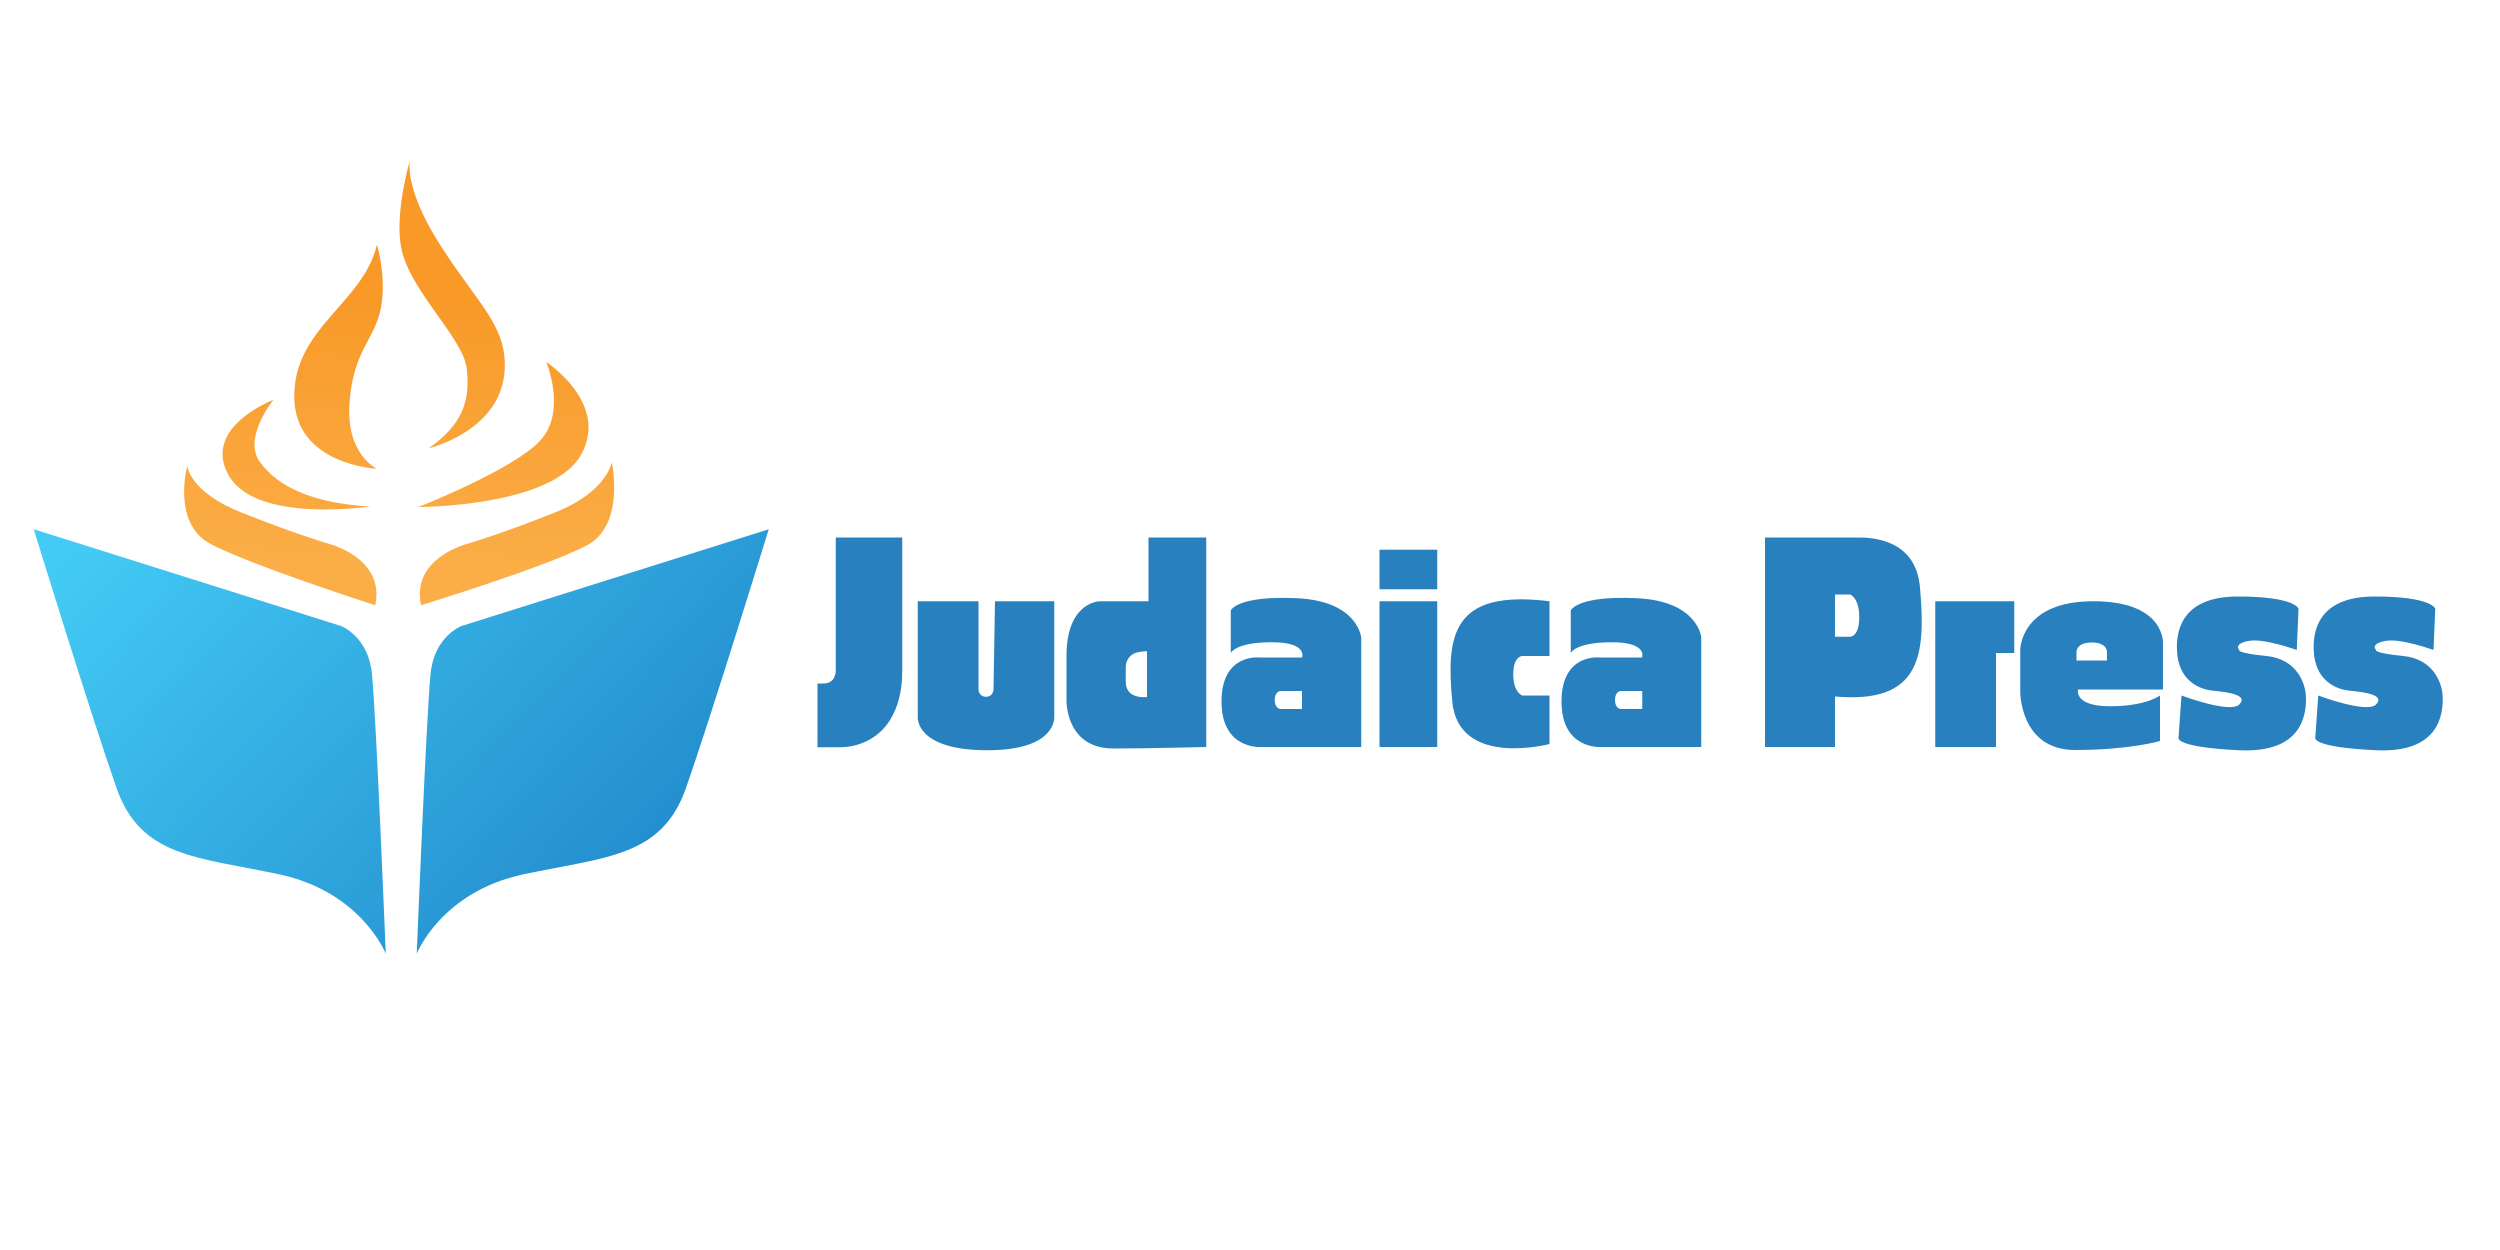 <svg xmlns="http://www.w3.org/2000/svg" viewBox="0 0 1000 500"><g><linearGradient id="SVGID_1_" gradientUnits="userSpaceOnUse" x1="24.59" y1="221.821" x2="246.994" y2="433.794"><stop offset="0" stop-color="#43cbf5"/><stop offset="1" stop-color="#1d81c6"/></linearGradient><path d="M13.5 211.7l122.9 38.7s11 4.1 12.4 19.3c1.8 19.3 5.5 111.8 5.5 111.8s-9.7-24.8-42.8-31.8-55.2-6.9-64.9-34.5-33.1-103.5-33.1-103.5z" fill="url(#SVGID_1_)"/><linearGradient id="SVGID_2_" gradientUnits="userSpaceOnUse" x1="88.396" y1="154.875" x2="310.8" y2="366.849"><stop offset="0" stop-color="#43cbf5"/><stop offset="1" stop-color="#1d81c6"/></linearGradient><path d="M307.5 211.7l-122.9 38.7s-11 4.1-12.4 19.3c-1.8 19.3-5.5 111.8-5.5 111.8s9.7-24.8 42.8-31.8 55.2-6.9 64.9-34.5 33.1-103.5 33.1-103.5z" fill="url(#SVGID_2_)"/></g><g id="Layer_3"><linearGradient id="SVGID_3_" gradientUnits="userSpaceOnUse" x1="111.737" y1="228.847" x2="115.418" y2="117.185"><stop offset="0" stop-color="#fbae48"/><stop offset="1" stop-color="#f89928"/></linearGradient><path d="M150.1 242.1c4.1-19.3-19.3-24.8-19.3-24.8s-13.8-4.1-34.5-12.4-21.4-18.6-21.4-18.6-6.2 22.8 9 31.1 66.2 24.7 66.2 24.7z" fill="url(#SVGID_3_)"/><linearGradient id="SVGID_4_" gradientUnits="userSpaceOnUse" x1="206.272" y1="231.963" x2="209.953" y2="120.301"><stop offset="0" stop-color="#fbae48"/><stop offset="1" stop-color="#f89928"/></linearGradient><path d="M168.4 242.1c-4.1-19.3 19.3-24.8 19.3-24.8s13.8-4.1 34.5-12.4 22.5-20 22.5-20 5.5 24.8-9.7 33.1-66.6 24.1-66.6 24.1z" fill="url(#SVGID_4_)"/><linearGradient id="SVGID_5_" gradientUnits="userSpaceOnUse" x1="117.288" y1="229.03" x2="120.97" y2="117.368"><stop offset="0" stop-color="#fbae48"/><stop offset="1" stop-color="#f89928"/></linearGradient><path d="M109.4 159.9s-12.4 15.2-5.5 24.8c6.9 9.7 20.7 16.6 44.2 17.9 0 0-45.6 6.9-56.6-12.4s17.9-30.3 17.9-30.3z" fill="url(#SVGID_5_)"/><linearGradient id="SVGID_6_" gradientUnits="userSpaceOnUse" x1="199.908" y1="231.753" x2="203.589" y2="120.091"><stop offset="0" stop-color="#fbae48"/><stop offset="1" stop-color="#f89928"/></linearGradient><path d="M218.5 144.8s25.6 16.6 13.8 37.3c-11.8 20.7-64.9 20.7-64.9 20.7s38.8-15.3 49-26.9c10.3-11.8 2.1-31.1 2.1-31.1z" fill="url(#SVGID_6_)"/><linearGradient id="SVGID_7_" gradientUnits="userSpaceOnUse" x1="132.383" y1="229.527" x2="136.064" y2="117.865"><stop offset="0" stop-color="#fbae48"/><stop offset="1" stop-color="#f89928"/></linearGradient><path d="M150.8 97.8s4.1 13.8 1.4 26.2c-2.8 12.4-11 16.6-12.4 37.3s11 26.2 11 26.2-33.1-1.4-33.1-29 27.6-37.2 33.1-60.7z" fill="url(#SVGID_7_)"/><linearGradient id="SVGID_8_" gradientUnits="userSpaceOnUse" x1="177.138" y1="231.003" x2="180.819" y2="119.341"><stop offset="0" stop-color="#fbae48"/><stop offset="1" stop-color="#f89928"/></linearGradient><path d="M201.9 147.5c-1 24.9-30.4 31.8-30.4 31.8 13.8-9.7 16.6-19.3 15.2-31.8-1.4-12.4-22.8-31.1-26.2-48.3C157.7 85.4 164 64 164 64s-2.8 11 12.4 34.5c15.1 23.5 26.2 31.8 25.5 49z" fill="url(#SVGID_8_)"/></g><g id="Layer_4"><path fill="#2880bf" d="M334.3 215v53.5s0 4.9-4.9 4.9H327v25.5h9c8.2 0 16-4.1 20.2-11.2 2.7-4.5 4.7-10.7 4.7-19.2V215h-26.6zM367.1 240.5h24.3v35.2s0 3 3 3 3-3 3-3l.6-35.2h23.7v46.2s1.2 13.4-26.7 13.4c-29.2 0-27.9-13.4-27.9-13.4v-46.2zM551.8 240.5h23.1v58.3h-23.1zM551.8 219.9h23.1v15.8h-23.1zM619.8 240.5v21.9h-10.9s-3.6 0-3.6 7.3 3.6 8.5 3.6 8.5h10.9v19.4s-36.4 9.7-38.9-17 0-44.9 38.9-40.1zM805.7 240.5h-31.6V298.8h24.3v-37.6h7.3zM768 235.1c-1.3-15.7-12.9-19.7-23.1-20.1H706v83.8h28v-20.2c34.2 3 36.4-16.1 34-43.5zm-27.9 19.6H734v-16.9h6.1s3.6 1.3 3.6 9.1-3.6 7.8-3.6 7.8zM837.3 240.5c-29.2 0-29.2 19.4-29.2 19.4v17s0 23.1 21.9 23.1 34-3.6 34-3.6v-18.2s-5.5 4.3-20 4.3c-14.6 0-12.8-6.7-12.8-6.7h34v-18.2c0-.1 1.2-17.1-27.9-17.1zm5.4 23.7h-12.1v-3.6s0-3.6 6.1-3.6 6.1 3.6 6.1 3.6v3.6zM918.7 260s-13.4-4.9-19.4-3.6c-6.1 1.2-3.6 3.6-3.6 3.6s-1.2 1.2 10.9 2.4 15.8 10.9 15.8 17-1.2 21.9-26.7 20.7c-25.5-1.2-24.3-4.9-24.3-4.9l1.2-17s19.4 7.3 23.1 3.6c3.6-3.6-3.6-4.9-10.3-5.5-6-.5-14-4.3-14.6-15.8-.4-7.3 1.2-21.9 24.3-21.9s24.3 4.9 24.3 4.9l-.7 16.5zM973.4 260s-13.4-4.9-19.4-3.6c-6.1 1.2-3.6 3.6-3.6 3.6s-1.2 1.2 10.9 2.4 15.8 10.9 15.8 17-1.2 21.9-26.7 20.7c-25.5-1.2-24.3-4.9-24.3-4.9l1.2-17s19.4 7.3 23.1 3.6c3.6-3.6-3.6-4.9-10.3-5.5-6-.5-14-4.3-14.6-15.8-.4-7.3 1.2-21.9 24.3-21.9s24.3 4.9 24.3 4.9l-.7 16.5zM519 239.3c-24.3-1.2-26.7 4.9-26.7 4.9v17s1.8-4.3 16.4-4.3c14.6 0 12.1 6.1 12.1 6.1h-17s-15.2-1.8-15.2 17.6c0 19.4 15.8 18.2 15.8 18.2h40.1v-43.7s-1.2-14.6-25.5-15.8zm1.8 44.3h-8.5s-2.4 0-2.4-3.6 2.4-3.6 2.4-3.6h8.5v7.2zM655 239.3c-24.3-1.2-26.7 4.9-26.7 4.9v17s1.8-4.3 16.4-4.3c14.6 0 12.1 6.1 12.1 6.1h-17s-15.2-1.8-15.2 17.6c0 19.4 15.8 18.2 15.8 18.2h40.1v-43.7c.1 0-1.2-14.6-25.5-15.8zm1.9 44.3h-8.5s-2.4 0-2.4-3.6 2.4-3.6 2.4-3.6h8.5v7.2zM459.4 215v25.5H440s-13.4 0-13.4 21.9V280s-.6 19.4 18.8 19.4c13.4 0 37.1-.6 37.1-.6V215h-23.1zm-.6 63.8s-8.5 1.2-8.5-6.1v-5.9c0-2.6 1.6-4.9 4.1-5.7 1.1-.3 2.6-.6 4.4-.6v18.3z"/></g></svg>
